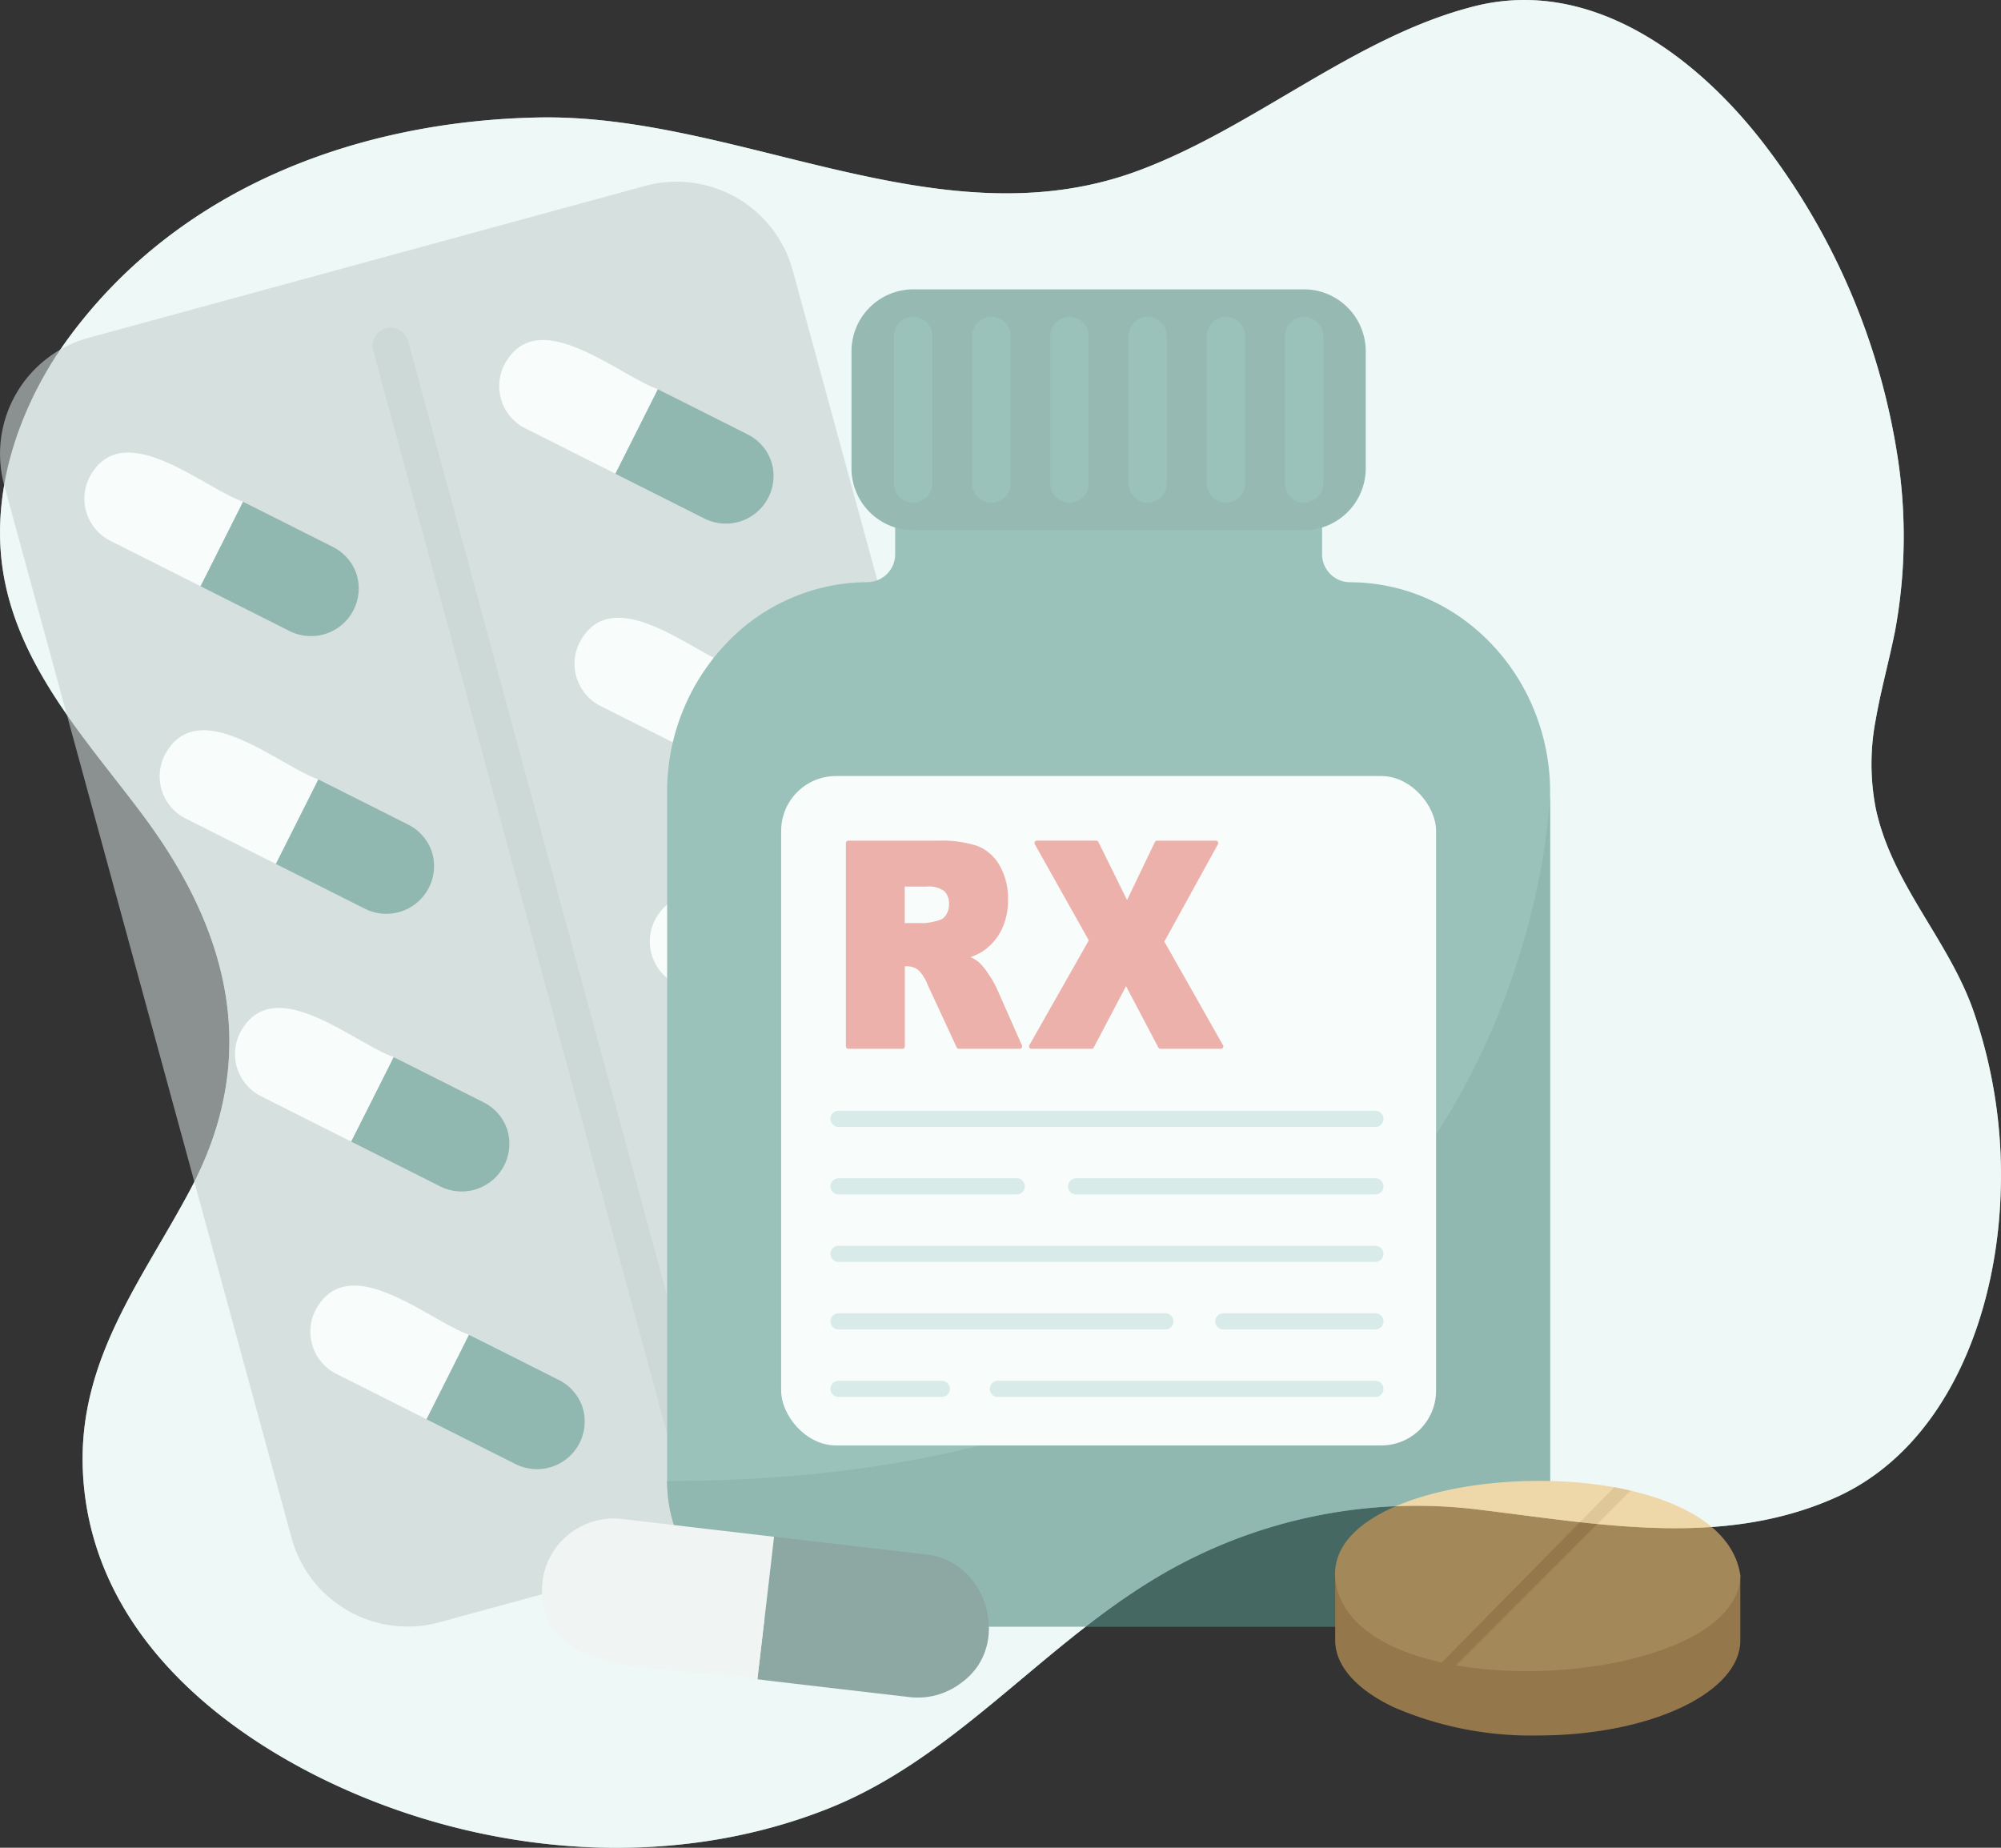 <svg xmlns="http://www.w3.org/2000/svg" width="146" height="134.828" viewBox="0 0 146 134.828">
  <rect x="0" y="0" width="146" height="134.828" fill="#333333" stroke="none"/>
  <g id="Group_105630" data-name="Group 105630" transform="translate(-449 -268.735)">
    <g id="freepik--background-simple--inject-1--inject-7" transform="translate(449 268.735)">
      <path id="Path_20625" data-name="Path 20625" d="M216.327,159.045c.372-2.135.97-4.246,1.4-6.421a37.953,37.953,0,0,0,.178-12.715,49.944,49.944,0,0,0-9.372-22.317c-5.221-7-13.071-12.675-21.508-10.532-8.778,2.218-16.209,8.988-24.745,12.077-14.458,5.229-29.094-4.3-43.663-3.961-12.58.273-25.779,4.789-34.065,15.955-3.383,4.559-5.74,10.695-4.939,16.731.978,7.356,6.377,12.953,10.4,18.4,6.171,8.342,8.508,17.429,3.315,27.165-3.509,6.6-8.231,12.43-7.823,20.625.654,13.111,12.759,21.029,22.74,24.558,10.14,3.589,21.655,3.961,31.736-.079,8.956-3.6,15.206-11.487,23.37-16.518a36.941,36.941,0,0,1,23.968-5.26c8.627,1.03,17.718,2.844,26.056-.875,7.978-3.565,11.756-13.091,12.053-22.221a36.5,36.5,0,0,0-2.024-13.4c-1.85-5.173-5.942-9.209-7.094-14.7a17.033,17.033,0,0,1,.016-6.508Z" transform="translate(-79.454 -106.601)" fill="#c5e8e2"/>
      <path id="Path_20626" data-name="Path 20626" d="M216.327,159.045c.372-2.135.97-4.246,1.4-6.421a37.953,37.953,0,0,0,.178-12.715,49.944,49.944,0,0,0-9.372-22.317c-5.221-7-13.071-12.675-21.508-10.532-8.778,2.218-16.209,8.988-24.745,12.077-14.458,5.229-29.094-4.3-43.663-3.961-12.58.273-25.779,4.789-34.065,15.955-3.383,4.559-5.74,10.695-4.939,16.731.978,7.356,6.377,12.953,10.4,18.4,6.171,8.342,8.508,17.429,3.315,27.165-3.509,6.6-8.231,12.43-7.823,20.625.654,13.111,12.759,21.029,22.74,24.558,10.14,3.589,21.655,3.961,31.736-.079,8.956-3.6,15.206-11.487,23.37-16.518a36.941,36.941,0,0,1,23.968-5.26c8.627,1.03,17.718,2.844,26.056-.875,7.978-3.565,11.756-13.091,12.053-22.221a36.5,36.5,0,0,0-2.024-13.4c-1.85-5.173-5.942-9.209-7.094-14.7a17.033,17.033,0,0,1,.016-6.508Z" transform="translate(-79.454 -106.601)" fill="#fff" opacity="0.7"/>
    </g>
    <g id="_28480885_Tiny_pharmacists_with_prescription_drugs_for_patients_Converted_" data-name="28480885_Tiny pharmacists with prescription drugs for patients [Converted]" transform="translate(-121.604 -317.486)" opacity="0.6">
      <g id="Group_105626" data-name="Group 105626" transform="translate(570.604 599.478)">
        <g id="_7" data-name="7" transform="translate(0 0)">
          <path id="Path_101110" data-name="Path 101110" d="M617.661,599.79l-40.587,11.079a8.78,8.78,0,0,0-6.157,10.782l20.96,76.788a8.781,8.781,0,0,0,10.782,6.159l40.587-11.079a8.78,8.78,0,0,0,6.157-10.782l-20.96-76.788A8.781,8.781,0,0,0,617.661,599.79Z" transform="translate(-570.604 -599.478)" fill="#c6d1cf"/>
          <path id="Path_101111" data-name="Path 101111" d="M874.377,1412.52s-3.1,6.162-3.1,6.163l6.51,3.276a3.481,3.481,0,0,0,4.885-4.135,3.441,3.441,0,0,0-1.724-2s-6.571-3.312-6.572-3.3Z" transform="translate(-840.164 -1328.381)" fill="#548c83"/>
          <path id="Path_101112" data-name="Path 101112" d="M789.747,1379.687a3.451,3.451,0,0,0,1.543,4.609l6.568,3.305c.008,0,3.106-6.16,3.1-6.164C797.969,1380.365,792.131,1375.135,789.747,1379.687Z" transform="translate(-766.748 -1297.303)" fill="#fff"/>
          <path id="Path_101113" data-name="Path 101113" d="M1166.837,1333.19s-3.1,6.162-3.1,6.163l6.51,3.276a3.481,3.481,0,0,0,4.885-4.135,3.44,3.44,0,0,0-1.724-2s-6.571-3.312-6.572-3.3Z" transform="translate(-1102.358 -1257.261)" fill="#1d3f70"/>
          <path id="Path_101114" data-name="Path 101114" d="M1082.217,1300.357a3.451,3.451,0,0,0,1.543,4.609l6.568,3.305c.008,0,3.106-6.161,3.1-6.164C1090.439,1301.034,1084.6,1295.805,1082.217,1300.357Z" transform="translate(-1028.952 -1226.183)" fill="#fff"/>
          <path id="Path_101115" data-name="Path 101115" d="M715.057,825.14s-3.1,6.162-3.1,6.163l6.51,3.276a3.482,3.482,0,0,0,4.885-4.135,3.441,3.441,0,0,0-1.724-2s-6.571-3.312-6.572-3.3Z" transform="translate(-697.331 -801.787)" fill="#548c83"/>
          <path id="Path_101116" data-name="Path 101116" d="M630.437,792.307a3.451,3.451,0,0,0,1.543,4.609l6.568,3.305c.008,0,3.106-6.161,3.1-6.164C638.659,792.985,632.821,787.755,630.437,792.307Z" transform="translate(-623.925 -770.709)" fill="#fff"/>
          <path id="Path_101117" data-name="Path 101117" d="M1007.517,745.81s-3.1,6.162-3.1,6.163l6.51,3.276a3.481,3.481,0,0,0,4.885-4.135,3.441,3.441,0,0,0-1.724-2s-6.571-3.312-6.573-3.3Z" transform="translate(-959.526 -730.667)" fill="#548c83"/>
          <path id="Path_101118" data-name="Path 101118" d="M922.9,712.977a3.451,3.451,0,0,0,1.543,4.609l6.568,3.305c.008,0,3.106-6.161,3.1-6.164C931.12,713.655,925.281,708.425,922.9,712.977Z" transform="translate(-886.119 -699.589)" fill="#fff"/>
          <path id="Path_101119" data-name="Path 101119" d="M768.157,1020.93s-3.1,6.162-3.1,6.163l6.51,3.276a3.481,3.481,0,0,0,4.885-4.135,3.441,3.441,0,0,0-1.724-2s-6.571-3.312-6.572-3.3Z" transform="translate(-744.936 -977.315)" fill="#548c83"/>
          <path id="Path_101120" data-name="Path 101120" d="M683.537,988.1a3.45,3.45,0,0,0,1.543,4.609l6.568,3.305c.008,0,3.106-6.161,3.1-6.164C691.759,988.775,685.921,983.545,683.537,988.1Z" transform="translate(-671.53 -946.237)" fill="#fff"/>
          <path id="Path_101121" data-name="Path 101121" d="M1060.627,941.6s-3.1,6.161-3.1,6.163l6.51,3.276a3.482,3.482,0,0,0,4.885-4.135,3.441,3.441,0,0,0-1.724-2s-6.571-3.312-6.573-3.3Z" transform="translate(-1007.14 -906.195)" fill="#1d3f70"/>
          <path id="Path_101122" data-name="Path 101122" d="M976,908.777a3.45,3.45,0,0,0,1.543,4.609l6.568,3.305c.008,0,3.106-6.161,3.1-6.164C984.219,909.455,978.381,904.225,976,908.777Z" transform="translate(-933.724 -875.126)" fill="#fff"/>
          <path id="Path_101123" data-name="Path 101123" d="M821.267,1216.72s-3.1,6.162-3.1,6.163l6.51,3.276a3.481,3.481,0,0,0,4.885-4.135,3.441,3.441,0,0,0-1.724-2s-6.571-3.312-6.572-3.3Z" transform="translate(-792.55 -1152.844)" fill="#548c83"/>
          <path id="Path_101124" data-name="Path 101124" d="M736.647,1183.9a3.45,3.45,0,0,0,1.543,4.609l6.568,3.305c.008,0,3.106-6.161,3.1-6.164C744.869,1184.575,739.031,1179.345,736.647,1183.9Z" transform="translate(-719.143 -1121.775)" fill="#fff"/>
          <path id="Path_101125" data-name="Path 101125" d="M1113.727,1137.4s-3.1,6.162-3.1,6.163l6.51,3.276a3.481,3.481,0,0,0,4.885-4.135,3.441,3.441,0,0,0-1.724-2s-6.571-3.312-6.572-3.3Z" transform="translate(-1054.745 -1081.732)" fill="#1d3f70"/>
          <path id="Path_101126" data-name="Path 101126" d="M1029.107,1104.567a3.451,3.451,0,0,0,1.543,4.609l6.568,3.305c.008,0,3.106-6.161,3.1-6.164C1037.329,1105.245,1031.491,1100.015,1029.107,1104.567Z" transform="translate(-981.338 -1050.654)" fill="#fff"/>
          <path id="Path_101127" data-name="Path 101127" d="M834.292,702.518a1.316,1.316,0,0,0-.926,1.616l22.1,81.481a1.317,1.317,0,1,0,2.543-.689l-22.1-81.481a1.317,1.317,0,0,0-1.616-.926Z" transform="translate(-806.132 -691.814)" fill="#b7c4c1"/>
        </g>
        <g id="_6" data-name="6" transform="translate(48.678 7.855)">
          <path id="Path_101128" data-name="Path 101128" d="M1105.4,827.6v50.231a10.622,10.622,0,0,1-10.623,10.622H1051.6a10.622,10.622,0,0,1-10.622-10.622V827.6a15.678,15.678,0,0,1,4.288-10.854,14.262,14.262,0,0,1,10.352-4.5,2.046,2.046,0,0,0,2-2.093V804.21h31.148v5.948a2.045,2.045,0,0,0,2,2.093c8.085,0,14.641,6.871,14.641,15.349Z" transform="translate(-1040.98 -790.878)" fill="#629e94"/>
          <path id="Path_101129" data-name="Path 101129" d="M1105.4,1030.24v50.231a10.622,10.622,0,0,1-10.623,10.622H1051.6a10.622,10.622,0,0,1-10.622-10.622c63.443,0,64.421-50.231,64.421-50.231Z" transform="translate(-1040.98 -993.517)" fill="#548c83"/>
          <path id="Path_101130" data-name="Path 101130" d="M1175.476,675.38h28.487a4.518,4.518,0,0,1,4.516,4.516v8.547a4.518,4.518,0,0,1-4.516,4.516h-28.487a4.518,4.518,0,0,1-4.516-4.516V679.9A4.518,4.518,0,0,1,1175.476,675.38Z" transform="translate(-1157.509 -675.38)" fill="#5c8f86"/>
          <rect id="Rectangle_55825" data-name="Rectangle 55825" width="47.785" height="48.847" rx="4" transform="translate(8.318 35.514)" fill="#fff"/>
          <path id="Path_101131" data-name="Path 101131" d="M1177.921,1074.8a6.078,6.078,0,0,0-.567-.952,4.5,4.5,0,0,0-.659-.814,2.89,2.89,0,0,0-.621-.383,3.869,3.869,0,0,0,.965-.471,4.07,4.07,0,0,0,1.3-1.517,4.883,4.883,0,0,0,.47-2.209,4.8,4.8,0,0,0-.615-2.494,3.241,3.241,0,0,0-1.641-1.426,8.427,8.427,0,0,0-2.846-.376h-6.547a.177.177,0,0,0-.177.177v14.832a.177.177,0,0,0,.177.177h3.945a.177.177,0,0,0,.177-.177v-5.842h.17a1.306,1.306,0,0,1,.848.3,3.209,3.209,0,0,1,.664,1.083l2.1,4.533a.177.177,0,0,0,.162.1h4.438a.177.177,0,0,0,.149-.081.175.175,0,0,0,.013-.169l-1.9-4.3Zm-6.642-7.292h1.548a1.965,1.965,0,0,1,1.341.333,1.3,1.3,0,0,1,.337.976,1.348,1.348,0,0,1-.217.763.857.857,0,0,1-.534.391,4.76,4.76,0,0,1-1,.2h-1.479v-2.661Z" transform="translate(-1153.941 -1023.927)" fill="#eb8278"/>
          <path id="Path_101132" data-name="Path 101132" d="M1310.259,1079.083l-4.28-7.563,3.909-7.1a.178.178,0,0,0-.156-.263h-4.283a.179.179,0,0,0-.16.1l-2.031,4.234-2.088-4.236a.178.178,0,0,0-.159-.1h-4.327a.177.177,0,0,0-.153.088.18.18,0,0,0,0,.177l3.937,7.015-4.335,7.642a.18.18,0,0,0,0,.177.177.177,0,0,0,.153.088h4.388a.177.177,0,0,0,.157-.1l2.353-4.468,2.353,4.468a.179.179,0,0,0,.157.1h4.414a.177.177,0,0,0,.154-.265Z" transform="translate(-1269.703 -1023.927)" fill="#eb8278"/>
          <path id="Path_101133" data-name="Path 101133" d="M1195.9,1255.75H1156.73a.59.59,0,0,1,0-1.18H1195.9a.59.59,0,0,1,0,1.18Z" transform="translate(-1144.223 -1194.632)" fill="#cbe3df"/>
          <path id="Path_101134" data-name="Path 101134" d="M1346.05,1303.35h-21.84a.59.59,0,1,1,0-1.18h21.84a.59.59,0,1,1,0,1.18Z" transform="translate(-1294.371 -1237.306)" fill="#cbe3df"/>
          <path id="Path_101135" data-name="Path 101135" d="M1169.722,1303.35h-13a.59.59,0,1,1,0-1.18h13a.59.59,0,0,1,0,1.18Z" transform="translate(-1144.214 -1237.306)" fill="#cbe3df"/>
          <path id="Path_101136" data-name="Path 101136" d="M1195.9,1350.95H1156.73a.59.59,0,0,1,0-1.18H1195.9a.59.59,0,0,1,0,1.18Z" transform="translate(-1144.223 -1279.98)" fill="#cbe3df"/>
          <path id="Path_101137" data-name="Path 101137" d="M1439.09,1398.55h-11.1a.59.59,0,0,1,0-1.18h11.1a.59.59,0,1,1,0,1.18Z" transform="translate(-1387.411 -1322.654)" fill="#cbe3df"/>
          <path id="Path_101138" data-name="Path 101138" d="M1180.573,1398.55H1156.73a.59.59,0,0,1,0-1.18h23.843a.59.59,0,0,1,0,1.18Z" transform="translate(-1144.223 -1322.654)" fill="#cbe3df"/>
          <path id="Path_101139" data-name="Path 101139" d="M1296.58,1446.15h-27.55a.59.59,0,0,1,0-1.18h27.55a.59.59,0,0,1,0,1.18Z" transform="translate(-1244.901 -1365.328)" fill="#cbe3df"/>
          <path id="Path_101140" data-name="Path 101140" d="M1164.259,1446.15h-7.529a.59.59,0,0,1,0-1.18h7.529a.59.59,0,0,1,0,1.18Z" transform="translate(-1144.223 -1365.328)" fill="#cbe3df"/>
          <path id="Path_101141" data-name="Path 101141" d="M1202.316,708.424h0a1.4,1.4,0,0,1-1.4-1.4V696.276a1.4,1.4,0,0,1,1.4-1.4h0a1.4,1.4,0,0,1,1.4,1.4v10.752A1.4,1.4,0,0,1,1202.316,708.424Z" transform="translate(-1184.368 -692.862)" fill="#629e94"/>
          <path id="Path_101142" data-name="Path 101142" d="M1312.576,708.424h0a1.4,1.4,0,0,1-1.4-1.4V696.276a1.4,1.4,0,0,1,1.4-1.4h0a1.4,1.4,0,0,1,1.4,1.4v10.752A1.4,1.4,0,0,1,1312.576,708.424Z" transform="translate(-1283.218 -692.862)" fill="#629e94"/>
          <path id="Path_101143" data-name="Path 101143" d="M1257.446,708.424h0a1.4,1.4,0,0,1-1.4-1.4V696.276a1.4,1.4,0,0,1,1.4-1.4h0a1.4,1.4,0,0,1,1.4,1.4v10.752A1.4,1.4,0,0,1,1257.446,708.424Z" transform="translate(-1233.793 -692.862)" fill="#629e94"/>
          <path id="Path_101144" data-name="Path 101144" d="M1367.706,708.424h0a1.4,1.4,0,0,1-1.4-1.4V696.276a1.4,1.4,0,0,1,1.4-1.4h0a1.4,1.4,0,0,1,1.4,1.4v10.752A1.4,1.4,0,0,1,1367.706,708.424Z" transform="translate(-1332.643 -692.862)" fill="#629e94"/>
          <path id="Path_101145" data-name="Path 101145" d="M1422.836,708.424h0a1.4,1.4,0,0,1-1.4-1.4V696.276a1.4,1.4,0,0,1,1.4-1.4h0a1.4,1.4,0,0,1,1.4,1.4v10.752A1.4,1.4,0,0,1,1422.836,708.424Z" transform="translate(-1382.068 -692.862)" fill="#629e94"/>
          <path id="Path_101146" data-name="Path 101146" d="M1477.966,708.424h0a1.4,1.4,0,0,1-1.4-1.4V696.276a1.4,1.4,0,0,1,1.4-1.4h0a1.4,1.4,0,0,1,1.4,1.4v10.752A1.4,1.4,0,0,1,1477.966,708.424Z" transform="translate(-1431.492 -692.862)" fill="#629e94"/>
        </g>
        <g id="_5" data-name="5" transform="translate(97.411 94.801)">
          <path id="Path_101147" data-name="Path 101147" d="M1541.548,1582.11v4.749c0,3.832-6.617,6.939-14.779,6.939a25.2,25.2,0,0,1-10.52-2.066c-2.634-1.253-4.259-2.974-4.259-4.873v-4.749h29.559Z" transform="translate(-1511.98 -1575.222)" fill="#d6a65e"/>
          <path id="Path_101148" data-name="Path 101148" d="M1541.46,1522.435c-.139,8.3-27.783,10.065-29.5.62a3.982,3.982,0,0,1-.057-1.007c.41-5.5,12.882-7.776,21.508-5.8C1537.677,1517.229,1541,1519.249,1541.46,1522.435Z" transform="translate(-1511.892 -1515.547)" fill="#eec275"/>
          <path id="Path_101149" data-name="Path 101149" d="M1599.98,1520.232l-12.967,12.979c-.336-.067-.591-.262-.914-.34l12.7-12.9C1599.132,1520.037,1599.658,1520.153,1599.98,1520.232Z" transform="translate(-1578.42 -1519.512)" fill="#d6a65e"/>
        </g>
        <g id="_4" data-name="4" transform="translate(39.542 97.546)">
          <path id="Path_101150" data-name="Path 101150" d="M1104.61,1565.339s1.209-10.4,1.219-10.4l10.99,1.283c4.557.378,6.4,6.628,2.738,9.322a5.224,5.224,0,0,1-3.856,1.095s-11.1-1.289-11.092-1.3Z" transform="translate(-1088.89 -1553.609)" fill="#4d726c"/>
          <path id="Path_101151" data-name="Path 101151" d="M952.742,1546.666a5.239,5.239,0,0,1,5.806-4.555l11.088,1.295c.012,0-1.208,10.4-1.215,10.4C963.733,1552.673,951.965,1554.427,952.742,1546.666Z" transform="translate(-952.705 -1542.075)" fill="#f2f2f2"/>
        </g>
      </g>
    </g>
  </g>
</svg>
